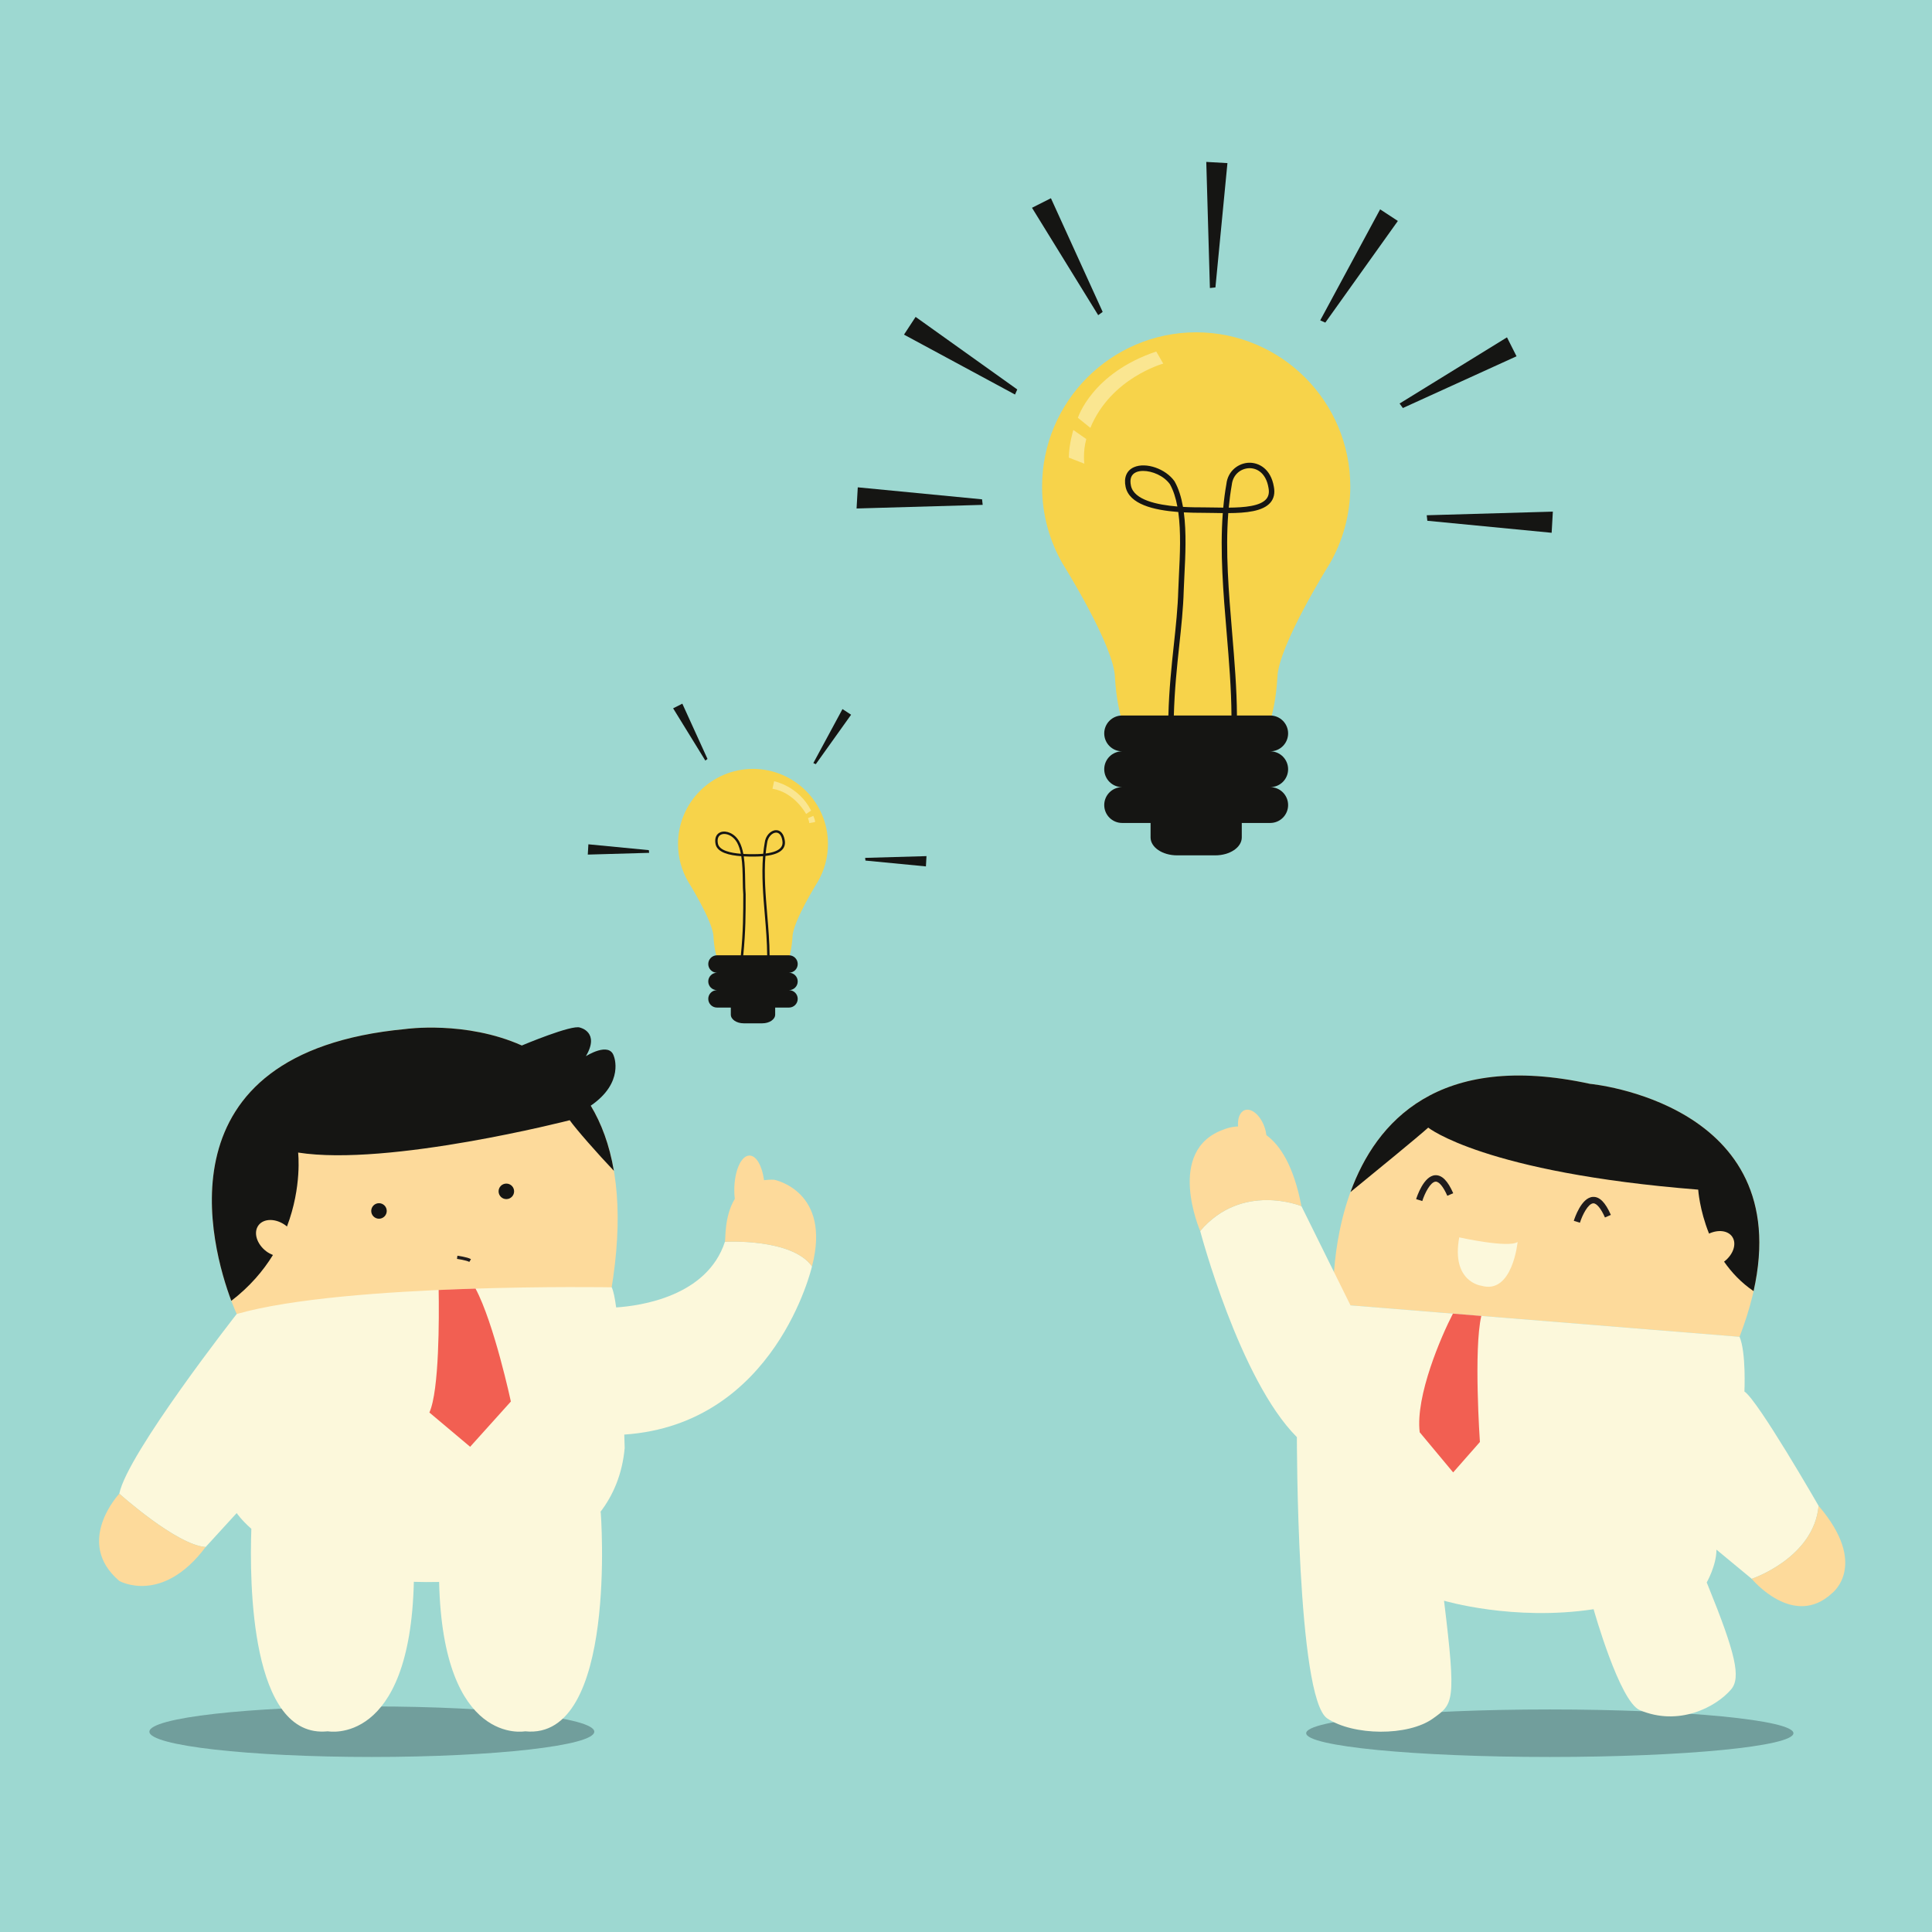 <?xml version="1.0" encoding="UTF-8"?>
<svg xmlns="http://www.w3.org/2000/svg" xmlns:xlink="http://www.w3.org/1999/xlink" viewBox="0 0 600 600" version="1.1">
<g id="surface1">
<rect x="0" y="0" width="600" height="600" style="fill:rgb(61.671%,84.639%,81.721%);fill-opacity:1;stroke:none;"/>
<path style=" stroke:none;fill-rule:nonzero;fill:rgb(44.206%,61.736%,60.98%);fill-opacity:1;" d="M 184.559 537.793 C 184.559 542.129 153.629 545.641 115.477 545.641 C 77.324 545.641 46.395 542.129 46.395 537.793 C 46.395 533.461 77.324 529.949 115.477 529.949 C 153.629 529.949 184.559 533.461 184.559 537.793 "/>
<path style=" stroke:none;fill-rule:nonzero;fill:rgb(44.206%,61.736%,60.98%);fill-opacity:1;" d="M 556.965 538.262 C 556.965 542.336 523.094 545.641 481.305 545.641 C 439.52 545.641 405.648 542.336 405.648 538.262 C 405.648 534.188 439.52 530.887 481.305 530.887 C 523.094 530.887 556.965 534.188 556.965 538.262 "/>
<path style=" stroke:none;fill-rule:nonzero;fill:rgb(99.008%,85.457%,60.58%);fill-opacity:1;" d="M 73.508 408.074 C 73.508 408.074 36.152 328.016 125.922 319.578 C 125.922 319.578 205.445 308.133 189.781 400.91 L 73.508 408.074 "/>
<path style=" stroke:none;fill-rule:nonzero;fill:rgb(8.286%,8.345%,7.719%);fill-opacity:1;" d="M 183.461 343.375 C 194.008 336.145 190.641 328.016 190.641 328.016 C 189.238 323.344 181.949 328.016 181.949 328.016 C 186.395 320.527 180.145 319.133 180.145 319.133 C 177.734 318.078 162.066 324.684 162.062 324.688 C 144.594 316.895 125.922 319.578 125.922 319.578 C 48.395 326.863 65.68 387.562 71.836 403.984 C 77.559 399.594 81.719 394.688 84.758 389.762 C 84.066 389.48 83.383 389.117 82.734 388.637 C 79.719 386.375 78.617 382.742 80.281 380.523 C 81.941 378.305 85.734 378.34 88.754 380.598 C 88.887 380.699 88.992 380.812 89.117 380.914 C 93.844 368.492 92.586 357.938 92.586 357.938 C 120.699 362.355 176.93 347.895 176.93 347.895 C 178.797 350.562 185.793 358.531 190.641 363.594 C 189.262 355.48 186.738 348.824 183.461 343.375 "/>
<path style=" stroke:none;fill-rule:nonzero;fill:rgb(98.683%,97.043%,85.785%);fill-opacity:1;" d="M 252.172 393.281 C 245.875 384.445 225.129 385.648 225.129 385.648 C 219.578 402.629 198.902 405.539 191.355 406.035 C 190.945 403.023 190.484 400.773 189.965 399.785 C 189.965 399.785 107.547 398.371 73.508 408.074 C 73.508 408.074 39.465 451.52 37.055 463.871 C 37.055 463.871 54.828 479.836 63.867 480.438 L 73.508 469.895 C 73.508 469.895 74.859 471.953 78.059 474.785 C 77.473 491.105 77.691 540.188 101.82 537.672 C 101.82 537.672 127.336 542.5 128.523 491.25 C 131.035 491.332 133.648 491.348 136.371 491.285 C 137.566 542.496 163.07 537.672 163.07 537.672 C 191.988 540.688 186.566 469.594 186.566 469.594 L 186.398 469.633 C 190.43 464.367 193.262 457.828 194 449.703 C 194 449.703 193.961 448.121 193.875 445.523 C 240.941 442.336 252.172 393.281 252.172 393.281 "/>
<path style=" stroke:none;fill-rule:nonzero;fill:rgb(99.008%,85.457%,60.58%);fill-opacity:1;" d="M 240.391 366.371 C 239.27 366.328 238.238 366.387 237.277 366.516 C 236.695 362.09 234.895 358.863 232.758 358.863 C 230.152 358.863 228.039 363.676 228.039 369.605 C 228.039 370.547 228.098 371.453 228.199 372.324 C 224.875 377.762 225.371 385.035 225.129 385.648 C 225.129 385.648 245.875 384.445 252.172 393.281 C 258.328 369.785 240.391 366.371 240.391 366.371 "/>
<path style=" stroke:none;fill-rule:nonzero;fill:rgb(99.008%,85.457%,60.58%);fill-opacity:1;" d="M 37.055 490.98 C 37.055 490.98 50.312 498.512 63.867 480.438 C 54.828 479.836 37.055 463.871 37.055 463.871 C 37.055 463.871 22.898 478.934 37.055 490.98 "/>
<path style=" stroke:none;fill-rule:nonzero;fill:rgb(94.888%,37.25%,32.184%);fill-opacity:1;" d="M 133.352 438.668 L 146.004 449.312 L 158.656 435.254 C 158.656 435.254 153.445 410.977 147.684 400.188 C 143.961 400.305 140.125 400.445 136.23 400.617 C 136.371 409.047 136.441 431.836 133.352 438.668 "/>
<path style=" stroke:none;fill-rule:nonzero;fill:rgb(8.286%,8.345%,7.719%);fill-opacity:1;" d="M 159.66 369.984 C 159.66 371.316 158.578 372.395 157.25 372.395 C 155.918 372.395 154.84 371.316 154.84 369.984 C 154.84 368.652 155.918 367.574 157.25 367.574 C 158.578 367.574 159.66 368.652 159.66 369.984 "/>
<path style=" stroke:none;fill-rule:nonzero;fill:rgb(8.286%,8.345%,7.719%);fill-opacity:1;" d="M 120.105 376.074 C 120.105 377.402 119.027 378.484 117.699 378.484 C 116.367 378.484 115.289 377.402 115.289 376.074 C 115.289 374.742 116.367 373.664 117.699 373.664 C 119.027 373.664 120.105 374.742 120.105 376.074 "/>
<path style="fill:none;stroke-width:10;stroke-linecap:butt;stroke-linejoin:miter;stroke:rgb(12.866%,11.171%,11.18%);stroke-opacity:1;stroke-miterlimit:10;" d="M 1419.883 2095.312 C 1419.883 2095.312 1450 2091.289 1460.039 2085.273 " transform="matrix(0.1,0,0,-0.1,0,600)"/>
<path style=" stroke:none;fill-rule:nonzero;fill:rgb(99.008%,85.457%,60.58%);fill-opacity:1;" d="M 414.086 404.957 C 414.086 404.957 408.801 318.09 493.781 336.598 C 493.781 336.598 567.809 343.395 540.234 415.156 L 414.086 404.957 "/>
<path style=" stroke:none;fill-rule:nonzero;fill:rgb(8.286%,8.345%,7.719%);fill-opacity:1;" d="M 493.781 336.598 C 446.684 326.34 427.32 348.445 419.406 370.195 C 427.094 363.93 440.609 352.859 443.547 350.191 C 443.547 350.191 460.922 364.168 527.395 369.453 C 527.395 369.453 527.777 375.691 530.758 383.105 C 533.613 381.793 536.637 382.133 537.965 384.094 C 539.438 386.27 538.293 389.633 535.426 391.82 C 537.754 395.156 540.738 398.352 544.59 400.965 C 557.742 342.48 493.781 336.598 493.781 336.598 "/>
<path style=" stroke:none;fill-rule:nonzero;fill:rgb(98.683%,97.043%,85.785%);fill-opacity:1;" d="M 419.406 405.387 L 404.172 374.582 C 404.172 374.582 385.762 367 372.73 382.297 C 372.73 382.297 384.91 428.469 402.758 446.312 C 402.758 446.312 402.695 527.34 412.195 533.676 C 420.25 539.043 437.25 539.293 445.059 533.676 C 451.336 529.156 452.336 528.875 448.457 497.113 C 448.457 497.113 469.984 503.535 494.91 499.758 C 494.91 499.758 502.949 528.438 509.266 531.105 C 521.336 536.211 532.836 530.211 537.59 524.688 C 540.719 521.055 539.062 513.648 530.387 492.305 C 530.27 492.02 530.156 491.734 530.035 491.449 C 530.035 491.449 533.059 486.16 533.059 481.254 L 544.012 490.316 C 544.012 490.316 563.273 483.895 564.785 467.656 C 564.785 467.656 545.902 434.797 541.746 432.152 C 541.746 432.152 542.316 420.023 540.234 415.156 L 419.406 405.387 "/>
<path style=" stroke:none;fill-rule:nonzero;fill:rgb(99.008%,85.457%,60.58%);fill-opacity:1;" d="M 393.289 352.531 C 393.195 351.719 393.008 350.867 392.703 350.012 C 391.426 346.371 388.688 344.02 386.586 344.758 C 385.055 345.297 384.289 347.34 384.488 349.824 C 381.867 349.945 380.094 350.758 380.094 350.758 C 361.773 357.18 372.73 382.297 372.73 382.297 C 385.762 367 404.172 374.582 404.172 374.582 C 401.762 361.992 397.535 355.633 393.289 352.531 "/>
<path style=" stroke:none;fill-rule:nonzero;fill:rgb(99.008%,85.457%,60.58%);fill-opacity:1;" d="M 564.785 467.656 C 563.273 483.895 544.012 490.316 544.012 490.316 C 544.012 490.316 556.965 506 569 494.75 C 569 494.75 580.5 486 564.785 467.656 "/>
<path style=" stroke:none;fill-rule:nonzero;fill:rgb(94.888%,37.25%,32.184%);fill-opacity:1;" d="M 451.219 407.961 C 447.656 414.809 439.527 433.508 440.902 444.805 L 451.289 457.27 L 459.598 447.824 C 459.598 447.824 457.617 419.062 460.035 408.672 L 451.219 407.961 "/>
<path style=" stroke:none;fill-rule:nonzero;fill:rgb(12.866%,11.171%,11.18%);fill-opacity:1;" d="M 441.703 372.996 L 439.793 372.406 C 440.02 371.668 442.133 365.176 445.723 364.973 C 447.812 364.879 449.609 366.688 451.309 370.562 L 449.477 371.367 C 448.227 368.512 446.875 366.91 445.836 366.969 C 444.25 367.059 442.465 370.551 441.703 372.996 "/>
<path style=" stroke:none;fill-rule:nonzero;fill:rgb(12.866%,11.171%,11.18%);fill-opacity:1;" d="M 490.66 379.73 L 488.754 379.141 C 488.98 378.402 491.094 371.91 494.684 371.707 C 496.758 371.59 498.566 373.422 500.266 377.297 L 498.434 378.102 C 497.184 375.246 495.824 373.664 494.797 373.703 C 493.211 373.793 491.422 377.281 490.66 379.73 "/>
<path style=" stroke:none;fill-rule:nonzero;fill:rgb(98.683%,97.043%,85.785%);fill-opacity:1;" d="M 453.18 384.277 C 453.18 384.277 468.473 387.68 471.309 385.695 C 471.309 385.695 469.727 402.125 460.035 399.293 C 460.035 399.293 450.629 398.16 453.18 384.277 "/>
<path style=" stroke:none;fill-rule:nonzero;fill:rgb(96.855%,82.458%,29.022%);fill-opacity:1;" d="M 371.562 103.199 C 371.535 103.199 371.512 103.199 371.484 103.199 C 371.457 103.199 371.434 103.199 371.406 103.199 C 345 103.285 323.629 124.711 323.629 151.133 C 323.629 159.863 325.961 168.043 330.031 175.094 C 330.031 175.094 346.023 200.566 346.258 210.387 C 347.043 223.586 350.656 229.242 350.656 229.242 L 392.309 229.242 C 392.309 229.242 395.922 223.586 396.707 210.387 C 396.941 200.566 412.93 175.094 412.93 175.094 C 417.004 168.043 419.344 159.863 419.344 151.133 C 419.344 124.711 397.961 103.285 371.562 103.199 "/>
<path style=" stroke:none;fill-rule:nonzero;fill:rgb(8.286%,8.345%,7.719%);fill-opacity:1;" d="M 364.547 222.207 C 364.77 214.145 365.512 207.18 366.23 200.449 C 366.863 194.566 367.461 189.012 367.621 183.332 C 367.664 181.852 367.746 180.188 367.84 178.406 C 368.133 172.609 368.492 165.445 367.648 159.121 C 369.711 159.23 371.762 159.262 373.672 159.262 C 374.734 159.262 375.875 159.285 377.047 159.305 C 377.938 159.32 378.844 159.34 379.75 159.348 C 378.84 171.367 379.91 184.164 380.957 196.625 C 381.672 205.164 382.402 213.984 382.445 222.207 Z M 351.234 150.879 C 350.77 148.746 351.305 147.324 352.832 146.648 C 353.445 146.379 354.195 146.25 355.023 146.25 C 357.812 146.25 361.434 147.742 363.328 150.383 C 364.426 152.332 365.164 154.703 365.645 157.301 C 359.375 156.785 352.195 155.281 351.234 150.879 Z M 382.539 150.586 C 382.918 147.117 385.602 145.469 387.934 145.402 C 387.984 145.402 388.031 145.398 388.086 145.398 C 390.453 145.398 393.195 146.992 393.945 151.504 C 394.223 152.961 393.996 154.094 393.258 154.973 C 391.398 157.172 386.523 157.613 381.598 157.652 C 381.824 155.258 382.133 152.898 382.539 150.586 Z M 400.035 238.895 C 400.035 235.82 397.547 233.332 394.477 233.332 C 397.547 233.332 400.035 230.84 400.035 227.766 C 400.035 224.699 397.547 222.207 394.477 222.207 L 384.145 222.207 C 384.102 213.918 383.363 205.059 382.648 196.484 C 381.605 184.059 380.539 171.301 381.453 159.352 C 386.93 159.324 392.223 158.824 394.555 156.066 C 395.629 154.793 395.984 153.148 395.617 151.203 C 394.672 145.535 390.895 143.633 387.887 143.707 C 384.742 143.797 381.32 146.125 380.863 150.348 C 380.438 152.738 380.121 155.176 379.895 157.648 C 378.938 157.641 377.988 157.625 377.078 157.609 C 375.895 157.586 374.746 157.566 373.672 157.566 C 372.227 157.566 369.949 157.566 367.391 157.422 C 366.871 154.465 366.051 151.742 364.781 149.508 L 364.738 149.438 C 361.988 145.562 355.871 143.453 352.148 145.098 C 349.879 146.102 348.941 148.34 349.574 151.238 C 350.746 156.598 358.223 158.426 365.926 159.008 C 366.805 165.246 366.438 172.488 366.145 178.32 C 366.051 180.117 365.969 181.789 365.926 183.285 C 365.766 188.898 365.172 194.422 364.543 200.27 C 363.816 207.047 363.07 214.059 362.852 222.207 L 348.496 222.207 C 345.422 222.207 342.93 224.699 342.93 227.766 C 342.93 230.84 345.422 233.332 348.496 233.332 C 345.422 233.332 342.93 235.82 342.93 238.895 C 342.93 241.965 345.422 244.453 348.496 244.453 C 345.422 244.453 342.93 246.941 342.93 250.016 C 342.93 253.09 345.422 255.578 348.496 255.578 L 357.32 255.578 L 357.32 260.074 C 357.32 263.145 361.004 265.637 365.551 265.637 L 377.418 265.637 C 381.961 265.637 385.645 263.145 385.645 260.074 L 385.645 255.578 L 394.477 255.578 C 397.547 255.578 400.035 253.09 400.035 250.016 C 400.035 246.941 397.547 244.453 394.477 244.453 C 397.547 244.453 400.035 241.965 400.035 238.895 "/>
<path style=" stroke:none;fill-rule:nonzero;fill:rgb(97.737%,90.059%,56.781%);fill-opacity:1;" d="M 334.75 129.75 C 334.75 129.75 339.105 115.859 359.086 109.168 L 361.254 112.926 C 361.254 112.926 344.996 117.355 338.621 132.879 L 334.75 129.75 "/>
<path style=" stroke:none;fill-rule:nonzero;fill:rgb(97.737%,90.059%,56.781%);fill-opacity:1;" d="M 337.352 136.348 L 333.332 133.539 C 333.332 133.539 331.938 138.062 331.938 142.125 L 336.75 144 C 336.75 144 336.25 140.438 337.352 136.348 "/>
<path style=" stroke:none;fill-rule:nonzero;fill:rgb(8.286%,8.345%,7.719%);fill-opacity:1;" d="M 320.496 64.527 L 326.375 61.562 L 342.445 96.859 L 341.055 97.879 L 320.496 64.527 "/>
<path style=" stroke:none;fill-rule:nonzero;fill:rgb(8.286%,8.345%,7.719%);fill-opacity:1;" d="M 280.746 103.922 L 284.352 98.418 L 315.918 120.949 L 315.223 122.527 L 280.746 103.922 "/>
<path style=" stroke:none;fill-rule:nonzero;fill:rgb(8.286%,8.345%,7.719%);fill-opacity:1;" d="M 266.016 157.914 L 266.391 151.344 L 304.988 155.074 L 305.18 156.789 L 266.016 157.914 "/>
<path style=" stroke:none;fill-rule:nonzero;fill:rgb(8.286%,8.345%,7.719%);fill-opacity:1;" d="M 482.25 158.891 L 481.879 165.461 L 443.273 161.73 L 443.086 160.016 L 482.25 158.891 "/>
<path style=" stroke:none;fill-rule:nonzero;fill:rgb(8.286%,8.345%,7.719%);fill-opacity:1;" d="M 468.008 104.766 L 470.973 110.645 L 435.676 126.715 L 434.652 125.32 L 468.008 104.766 "/>
<path style=" stroke:none;fill-rule:nonzero;fill:rgb(8.286%,8.345%,7.719%);fill-opacity:1;" d="M 428.613 65.016 L 434.117 68.621 L 411.586 100.188 L 410.008 99.492 L 428.613 65.016 "/>
<path style=" stroke:none;fill-rule:nonzero;fill:rgb(8.286%,8.345%,7.719%);fill-opacity:1;" d="M 374.621 50.285 L 381.191 50.656 L 377.461 89.262 L 375.746 89.449 L 374.621 50.285 "/>
<path style=" stroke:none;fill-rule:nonzero;fill:rgb(8.286%,8.345%,7.719%);fill-opacity:1;" d="M 209.047 219.973 L 211.906 218.531 L 219.723 235.699 L 219.047 236.199 L 209.047 219.973 "/>
<path style=" stroke:none;fill-rule:nonzero;fill:rgb(8.286%,8.345%,7.719%);fill-opacity:1;" d="M 182.543 265.402 L 182.727 262.207 L 201.504 264.02 L 201.594 264.855 L 182.543 265.402 "/>
<path style=" stroke:none;fill-rule:nonzero;fill:rgb(8.286%,8.345%,7.719%);fill-opacity:1;" d="M 287.73 265.875 L 287.551 269.07 L 268.773 267.258 L 268.68 266.422 L 287.73 265.875 "/>
<path style=" stroke:none;fill-rule:nonzero;fill:rgb(8.286%,8.345%,7.719%);fill-opacity:1;" d="M 261.641 220.211 L 264.316 221.965 L 253.355 237.32 L 252.59 236.98 L 261.641 220.211 "/>
<path style=" stroke:none;fill-rule:nonzero;fill:rgb(96.855%,82.458%,29.022%);fill-opacity:1;" d="M 233.887 238.785 C 233.875 238.785 233.863 238.785 233.852 238.785 C 233.836 238.785 233.824 238.785 233.812 238.785 C 220.965 238.828 210.57 249.25 210.57 262.102 C 210.57 266.348 211.703 270.328 213.684 273.758 C 213.684 273.758 221.465 286.148 221.578 290.926 C 221.961 297.348 223.719 300.102 223.719 300.102 L 243.98 300.102 C 243.98 300.102 245.738 297.348 246.117 290.926 C 246.234 286.148 254.012 273.758 254.012 273.758 C 255.992 270.328 257.129 266.348 257.129 262.102 C 257.129 249.25 246.73 238.828 233.887 238.785 "/>
<path style=" stroke:none;fill-rule:nonzero;fill:rgb(8.286%,8.345%,7.719%);fill-opacity:1;" d="M 230.828 296.676 C 231.57 289.262 231.578 283.664 231.574 277.723 C 231.469 276.52 231.445 275.055 231.422 273.504 C 231.383 271.027 231.344 268.359 230.977 265.949 C 233.18 266.066 235.27 266.047 236.961 265.902 C 236.488 271.805 237.016 278.102 237.531 284.23 C 237.883 288.387 238.234 292.676 238.254 296.676 Z M 222.957 261.992 C 222.668 260.543 223.07 259.5 224.07 259.133 C 224.324 259.039 224.613 258.992 224.918 258.992 C 226.246 258.992 227.914 259.887 228.918 261.695 C 229.457 262.676 229.824 263.855 230.078 265.145 C 226.977 264.902 223.395 264.172 222.957 261.992 Z M 238.227 261.832 C 238.438 259.926 239.82 258.609 240.984 258.574 C 241 258.574 241.016 258.574 241.031 258.574 C 242 258.574 242.703 259.465 242.965 261.035 C 243.133 261.922 242.977 262.641 242.484 263.234 C 241.723 264.152 240.148 264.766 237.789 265.062 C 237.895 263.969 238.039 262.891 238.227 261.832 Z M 247.738 304.793 C 247.738 303.301 246.527 302.09 245.031 302.09 C 246.527 302.09 247.738 300.879 247.738 299.383 C 247.738 297.891 246.527 296.676 245.031 296.676 L 239.004 296.676 C 238.984 292.645 238.629 288.34 238.277 284.164 C 237.766 278.027 237.234 271.719 237.719 265.824 C 240.391 265.512 242.152 264.812 243.062 263.715 C 243.695 262.945 243.91 262 243.703 260.902 C 243.375 258.938 242.367 257.754 240.965 257.824 C 239.273 257.871 237.715 259.633 237.484 261.727 C 237.285 262.848 237.137 263.984 237.023 265.145 C 236.102 265.227 235.074 265.27 233.941 265.27 C 233.227 265.27 232.109 265.27 230.852 265.199 C 230.582 263.762 230.184 262.438 229.574 261.336 C 228.148 258.758 225.473 257.82 223.812 258.43 C 222.449 258.93 221.855 260.316 222.223 262.141 C 222.746 264.746 226.426 265.625 230.211 265.902 C 230.59 268.301 230.633 271.008 230.672 273.516 C 230.695 275.082 230.719 276.562 230.828 277.754 C 230.828 283.664 230.824 289.262 230.074 296.676 L 222.668 296.676 C 221.172 296.676 219.957 297.891 219.957 299.383 C 219.957 300.879 221.172 302.09 222.668 302.09 C 221.172 302.09 219.957 303.301 219.957 304.793 C 219.957 306.289 221.172 307.5 222.668 307.5 C 221.172 307.5 219.957 308.711 219.957 310.203 C 219.957 311.699 221.172 312.91 222.668 312.91 L 226.961 312.91 L 226.961 315.098 C 226.961 316.594 228.75 317.801 230.965 317.801 L 236.734 317.801 C 238.945 317.801 240.738 316.594 240.738 315.098 L 240.738 312.91 L 245.031 312.91 C 246.527 312.91 247.738 311.699 247.738 310.203 C 247.738 308.711 246.527 307.5 245.031 307.5 C 246.527 307.5 247.738 306.289 247.738 304.793 "/>
<path style=" stroke:none;fill-rule:nonzero;fill:rgb(97.737%,90.059%,56.781%);fill-opacity:1;" d="M 240.406 242.617 C 240.406 242.617 248.043 244.094 251.898 251.738 L 250.348 252.785 C 250.348 252.785 246.723 246.059 239.898 244.953 L 240.406 242.617 "/>
<path style=" stroke:none;fill-rule:nonzero;fill:rgb(97.737%,90.059%,56.781%);fill-opacity:1;" d="M 250.918 254.082 L 252.582 253.375 C 252.582 253.375 253.168 254.625 253.125 255.293 L 251.332 255.625 C 251.332 255.625 251.293 255 250.918 254.082 "/>
</g>
</svg>
